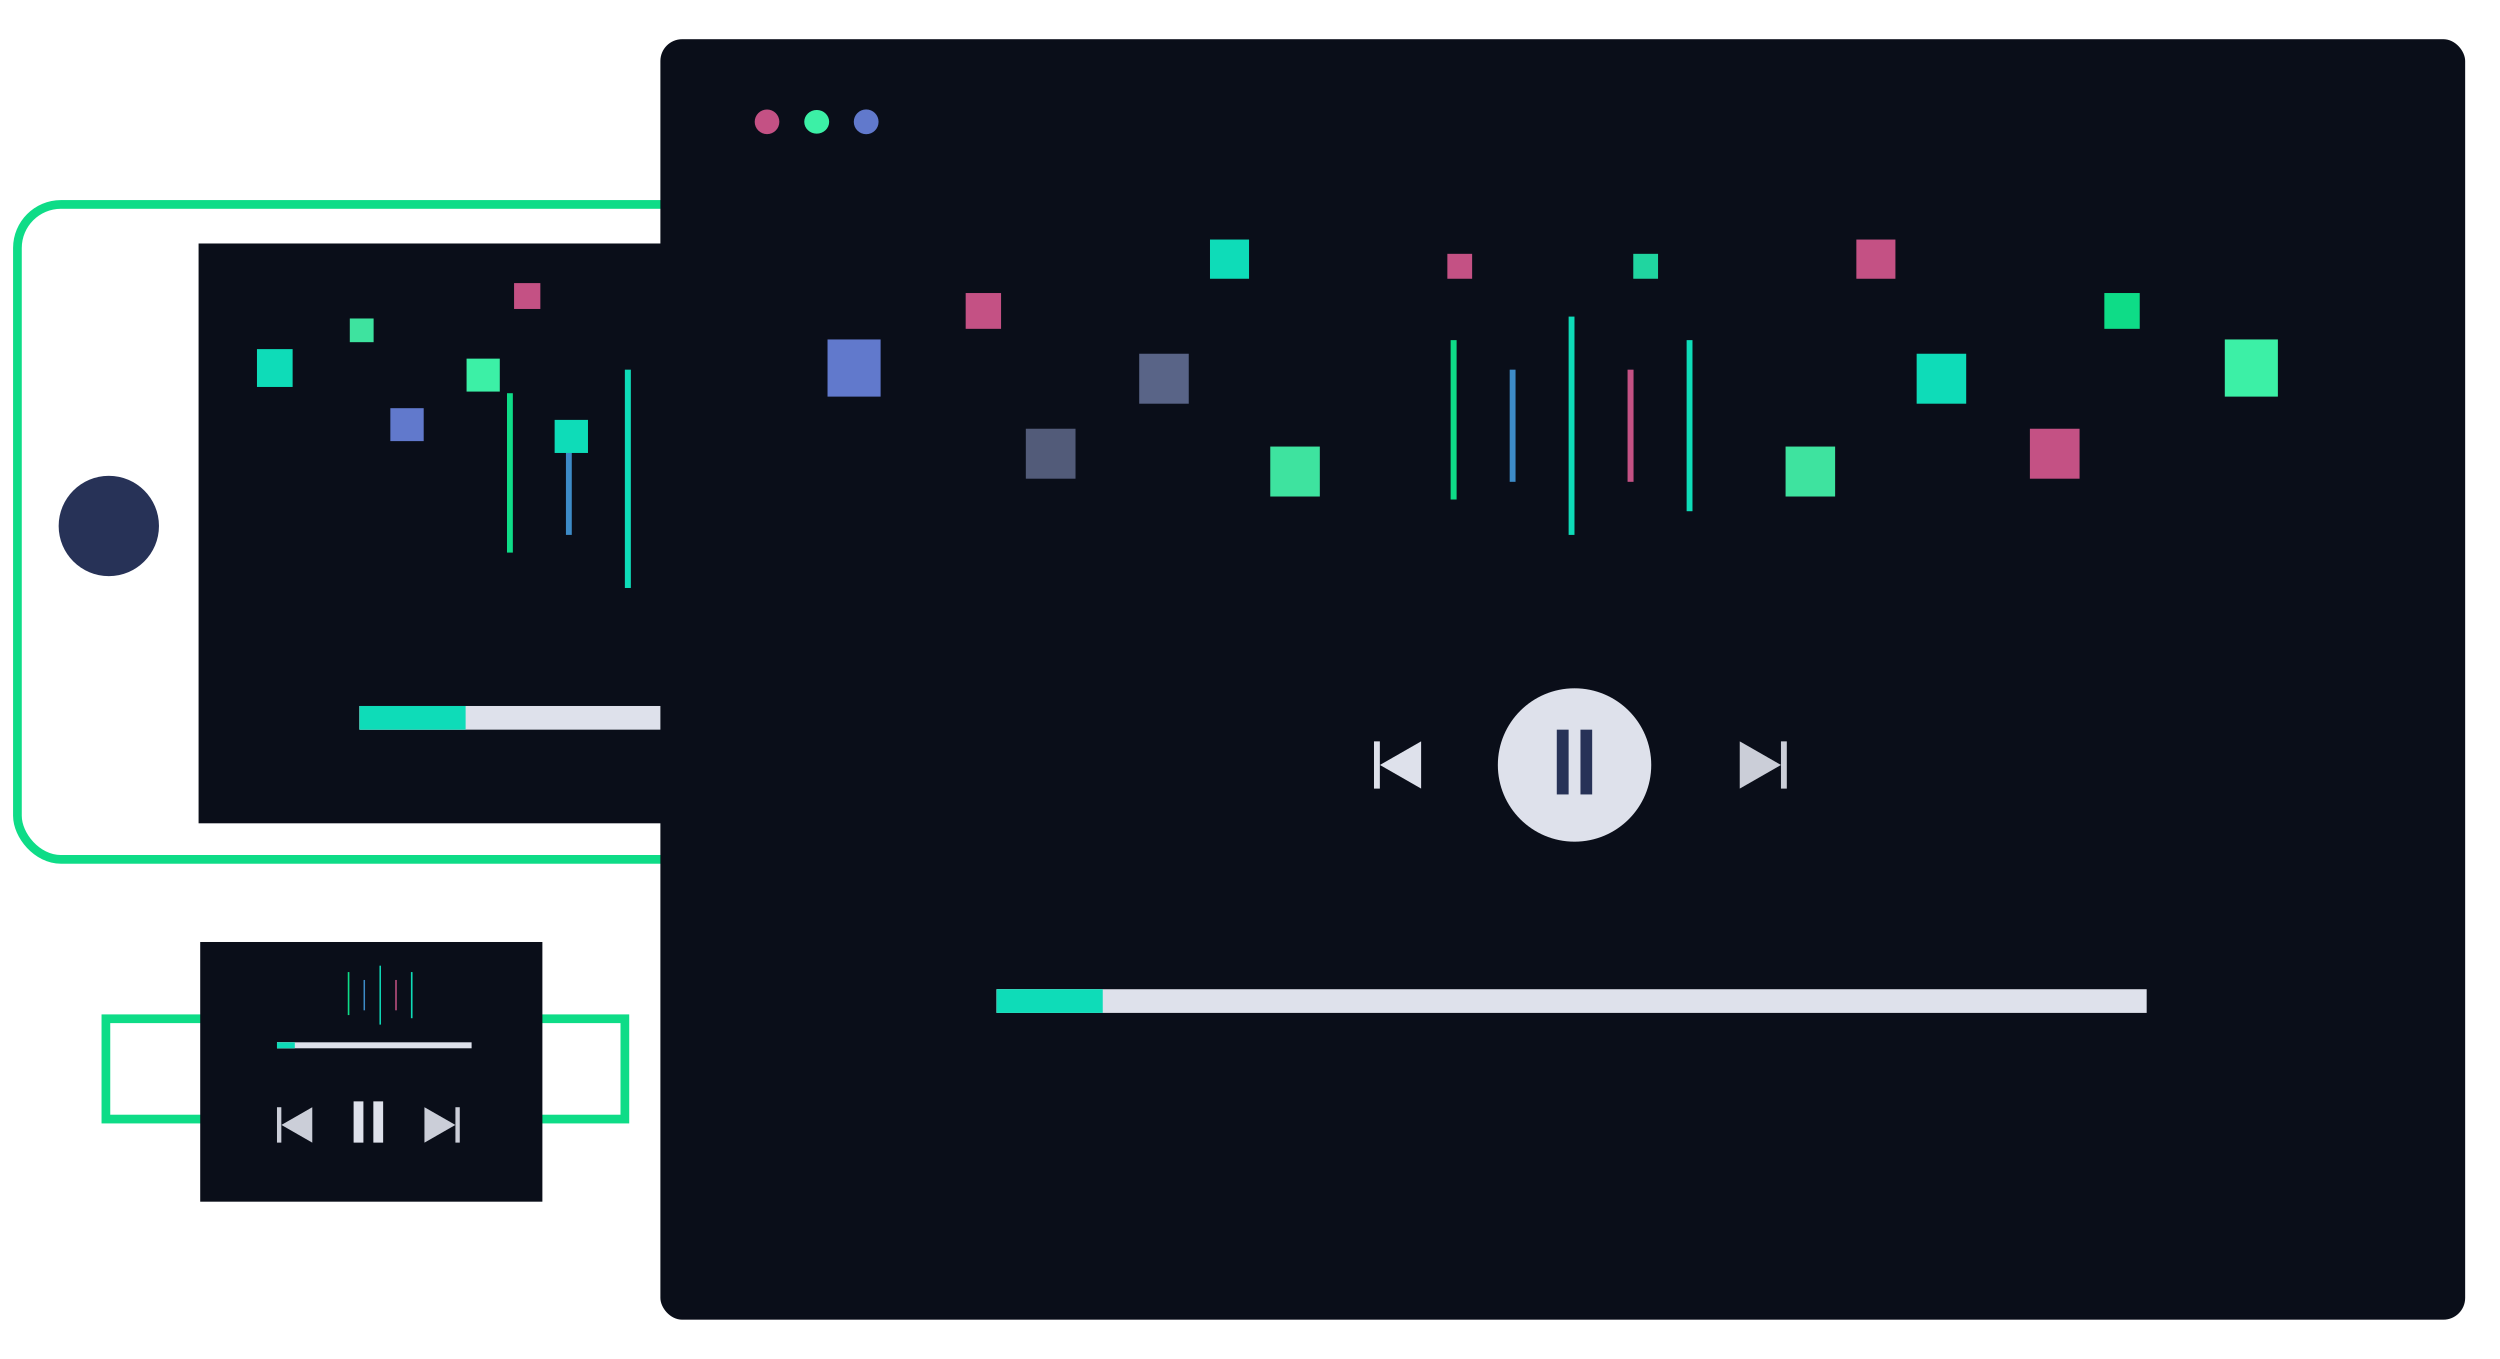 <svg xmlns="http://www.w3.org/2000/svg" xmlns:xlink="http://www.w3.org/1999/xlink" preserveAspectRatio="xMidYMid" width="574" height="312" viewBox="0 0 574 312">
  <defs>
    <style>
      .cls-1 {
        stroke: #0edc87;
        stroke-width: 2px;
        fill: none;
      }

      .cls-2 {
        fill: #273257;
      }

      .cls-3 {
        fill: #0a0e19;
      }

      .cls-4 {
        fill: #c45184;
      }

      .cls-13, .cls-5 {
        fill: #dee1eb;
      }

      .cls-6 {
        fill: #0edcb8;
      }

      .cls-7 {
        fill: #3cf0a6;
      }

      .cls-8 {
        fill: #6179cc;
      }

      .cls-9 {
        fill: #0edc87;
      }

      .cls-10 {
        fill: #3d8bc7;
      }

      .cls-11, .cls-12 {
        fill: #cbced8;
      }

      .cls-11, .cls-13 {
        fill-rule: evenodd;
      }

      .cls-14 {
        fill: #525b79;
      }

      .cls-15 {
        fill: #596487;
      }

      .cls-16 {
        fill: #3ee39f;
      }

      .cls-17 {
        fill: #20d5a0;
      }
    </style>
  </defs>
  <g>
    <rect x="4" y="46.938" width="293.875" height="150.375" rx="10" ry="10" class="cls-1"/>
    <circle cx="24.984" cy="120.766" r="11.516" class="cls-2"/>
    <rect x="45.594" y="55.906" width="239.031" height="133.125" class="cls-3"/>
    <rect x="151.625" y="9" width="414.375" height="294" rx="5" ry="5" class="cls-3"/>
    <circle cx="176.109" cy="27.969" r="2.828" class="cls-4"/>
    <rect x="82.531" y="162.094" width="69.094" height="5.437" class="cls-5"/>
    <rect x="82.531" y="162.094" width="24.375" height="5.437" class="cls-6"/>
    <ellipse cx="187.516" cy="27.969" rx="2.859" ry="2.719" class="cls-7"/>
    <circle cx="198.875" cy="27.969" r="2.844" class="cls-8"/>
    <rect x="24.313" y="233.906" width="119.156" height="23.032" class="cls-1"/>
    <rect x="45.969" y="216.281" width="78.562" height="59.625" class="cls-3"/>
    <rect x="360.156" y="72.688" width="1.344" height="50.126" class="cls-6"/>
    <rect x="373.688" y="84.875" width="1.375" height="25.75" class="cls-4"/>
    <rect x="333.063" y="78.094" width="1.375" height="36.594" class="cls-9"/>
    <rect x="346.625" y="84.875" width="1.344" height="25.75" class="cls-10"/>
    <rect x="387.25" y="78.094" width="1.344" height="39.281" class="cls-6"/>
    <rect x="87.125" y="221.719" width="0.344" height="13.531" class="cls-6"/>
    <rect x="90.75" y="225" width="0.344" height="6.969" class="cls-4"/>
    <rect x="79.844" y="223.188" width="0.375" height="9.875" class="cls-9"/>
    <rect x="83.469" y="225" width="0.344" height="6.969" class="cls-10"/>
    <rect x="94.344" y="223.188" width="0.375" height="10.593" class="cls-6"/>
    <rect x="143.469" y="84.875" width="1.375" height="50.125" class="cls-6"/>
    <rect x="116.406" y="90.281" width="1.344" height="36.594" class="cls-9"/>
    <rect x="129.938" y="97.063" width="1.343" height="25.751" class="cls-10"/>
    <rect x="228.813" y="227.125" width="264.062" height="5.438" class="cls-5"/>
    <rect x="228.813" y="227.125" width="24.375" height="5.438" class="cls-6"/>
    <rect x="63.594" y="239.313" width="44.687" height="1.375" class="cls-5"/>
    <rect x="63.594" y="239.313" width="4.094" height="1.375" class="cls-6"/>
    <ellipse cx="361.515" cy="175.641" rx="17.609" ry="17.609" class="cls-5"/>
    <rect x="81.188" y="252.875" width="2.25" height="9.469" class="cls-5"/>
    <rect x="85.719" y="252.875" width="2.25" height="9.469" class="cls-5"/>
    <rect x="357.438" y="167.531" width="2.718" height="14.875" class="cls-2"/>
    <path d="M408.911,175.639 L399.446,181.064 L399.446,170.214 L408.911,175.639 Z" class="cls-11"/>
    <rect x="408.906" y="170.219" width="1.344" height="10.844" class="cls-12"/>
    <path d="M104.551,258.286 L97.452,262.355 L97.452,254.217 L104.551,258.286 Z" class="cls-11"/>
    <rect x="104.563" y="254.219" width="1" height="8.125" class="cls-12"/>
    <path d="M64.601,258.286 L71.700,262.355 L71.700,254.217 L64.601,258.286 Z" class="cls-11"/>
    <rect x="63.594" y="254.219" width="1" height="8.125" class="cls-12"/>
    <path d="M316.824,175.639 L326.289,181.064 L326.289,170.214 L316.824,175.639 Z" class="cls-13"/>
    <rect x="315.469" y="170.219" width="1.344" height="10.844" class="cls-5"/>
    <rect x="362.875" y="167.531" width="2.688" height="14.875" class="cls-2"/>
    <rect x="190" y="77.938" width="12.188" height="13.125" class="cls-8"/>
    <rect x="221.719" y="67.281" width="8.125" height="8.219" class="cls-4"/>
    <rect x="235.531" y="98.438" width="11.407" height="11.469" class="cls-14"/>
    <rect x="277.813" y="55" width="8.968" height="9" class="cls-6"/>
    <rect x="261.563" y="81.219" width="11.375" height="11.469" class="cls-15"/>
    <rect x="291.656" y="102.531" width="11.375" height="11.469" class="cls-16"/>
    <rect x="59" y="80.156" width="8.188" height="8.688" class="cls-6"/>
    <rect x="80.313" y="73.125" width="5.469" height="5.438" class="cls-16"/>
    <rect x="89.625" y="93.719" width="7.656" height="7.562" class="cls-8"/>
    <rect x="118.031" y="65" width="6.032" height="5.938" class="cls-4"/>
    <rect x="107.125" y="82.344" width="7.625" height="7.563" class="cls-7"/>
    <rect x="127.344" y="96.406" width="7.656" height="7.594" class="cls-6"/>
    <rect x="332.313" y="58.281" width="5.687" height="5.719" class="cls-4"/>
    <rect x="510.813" y="77.938" width="12.187" height="13.125" class="cls-7"/>
    <rect x="483.156" y="67.281" width="8.125" height="8.219" class="cls-9"/>
    <rect x="466.063" y="98.438" width="11.406" height="11.469" class="cls-4"/>
    <rect x="426.219" y="55" width="8.969" height="9" class="cls-4"/>
    <rect x="440.063" y="81.219" width="11.375" height="11.469" class="cls-6"/>
    <rect x="409.969" y="102.531" width="11.375" height="11.469" class="cls-16"/>
    <rect x="375" y="58.281" width="5.688" height="5.719" class="cls-17"/>
  </g>
</svg>
